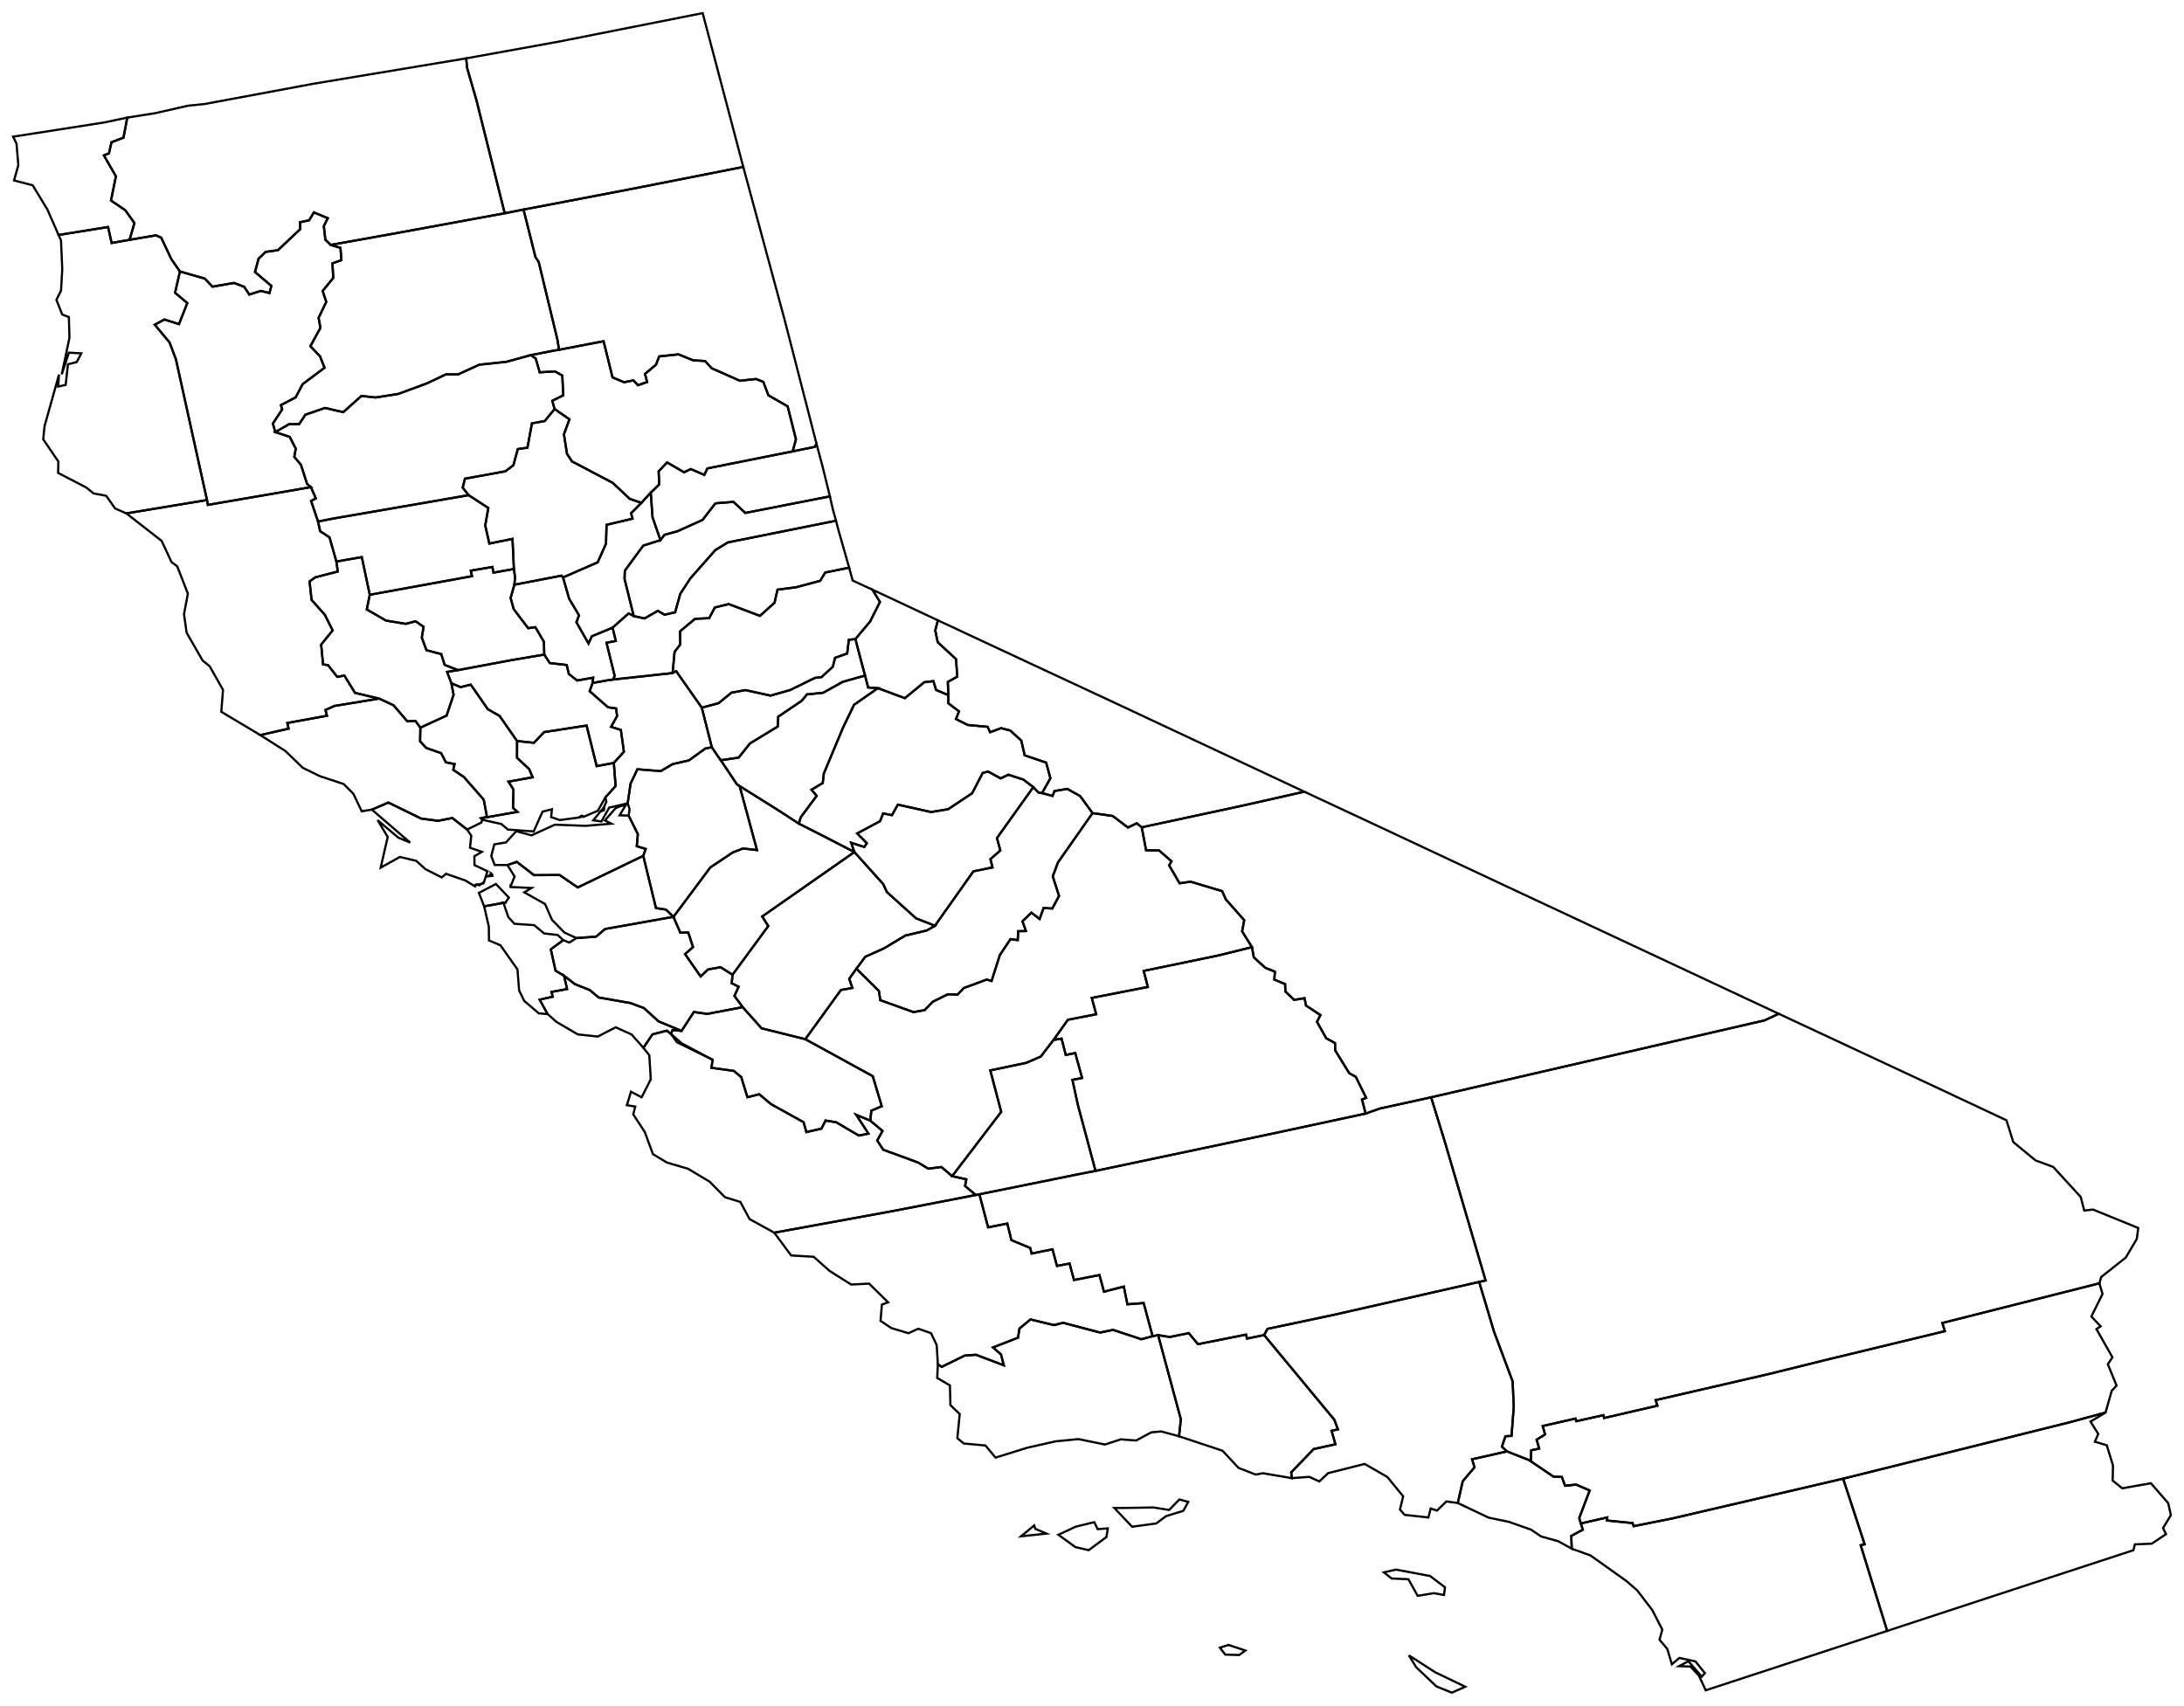 <?xml version="1.0" standalone="no"?>
<!DOCTYPE svg PUBLIC "-//W3C//DTD SVG 1.1//EN" "http://www.w3.org/Graphics/SVG/1.1/DTD/svg11.dtd">
<svg viewBox="-6 -6 998.596 780" style="fill-opacity:0.5; stroke:black; stroke-width:1; fill:none" xmlns="http://www.w3.org/2000/svg" version="1.1">
<path d="M 385.122 286.219 L 386.862 292.948 389.53 302.911 379.314 305.784 370.38 310.789 362.989 311.52 360.553 314.459 349.828 321.721 349.62 326.21 336.916 333.939 331.746 340.431 323.565 341.635 322.148 339.688 319.469 335.685 315.311 319.261 314.881 317.598 322.567 315.537 328.448 310.732 334.813 309.566 346.33 312.079 355.262 309.537 366.61 303.98 369.624 303.628 374.79 298.884 375.831 294.788 381.353 292.834 382.108 286.57 Z" />
<path d="M 440.155 540.438 L 435.255 536.313 435.836 533.261 429.349 531.829 451.785 502.42 446.794 483.46 463.247 480.003 469.896 477.114 475.701 469.545 479.37 468.907 481.304 476.392 485.65 475.542 488.773 486.925 484.341 487.792 486.856 499.294 494.911 529.411 486.134 531.127 441.807 540.115 440.764 540.319 Z" />
<path d="M 356.443 200.398 L 366.508 198.349 367.326 196.919 369.994 206.882 373.457 220.98 334.771 228.549 329.353 223.493 321.12 224.15 315.228 231.738 303.782 236.917 297.814 238.562 295.975 240.987 292.347 230.496 291.549 219.293 295.414 215.518 295.144 209.533 299.017 205.439 306.763 209.96 309.851 208.482 316.026 211.166 317.447 208.187 Z" />
<path d="M 200.387 306.411 L 198.408 301.238 203.402 300.419 228.581 295.727 242.848 293.33 245.402 297.2 253.116 298.072 254.086 302.172 257.874 305.164 265.215 303.886 264.932 306.324 263.62 310.076 272.002 317.412 275.705 317.958 276.151 321.445 273.402 326.352 277.881 327.779 279.274 337.754 274.661 342.867 266.819 344.323 262.2 325.765 242.795 328.77 238.124 333.657 230.429 332.86 222.439 321.396 217.076 318.316 209.231 307.062 204.596 308.208 Z" />
<path d="M 716.807 690.636 L 716.076 688.158 720.855 675.55 714.686 672.863 709.616 673.377 708.129 669.379 704.245 669.185 693.96 662.219 694.121 657.184 697.751 656.396 696.611 652.33 700.459 649.91 699.377 646.071 714.379 642.664 714.778 643.857 727.126 641.127 727.458 642.412 751.834 636.778 750.997 634.241 802.686 622.321 828.597 615.912 883.242 602.706 882.094 598.959 953.906 580.819 955.346 585.7 950.239 595.988 954.499 600.478 952.54 601.733 959.89 614.674 957.772 617.787 961.753 627.573 959.546 629.989 956.718 639.912 940.084 644.427 836.74 670.154 758.479 688.374 740.947 691.877 740.49 690.458 728.684 689.269 728.873 687.882 Z" />
<path d="M 467.367 693.096 L 472.493 695.27 460.857 696.514 466.87 691.525 Z M 521.011 605.005 L 521.793 604.852 523.53 604.512 533.924 642.987 533.105 650.772 524.956 648.553 520.407 648.966 513.521 652.695 506.449 652.172 499.211 654.541 487.159 652.053 476.653 653.076 463.631 656.02 449.184 660.515 444.56 654.985 434.647 654.066 431.733 651.618 432.812 640.604 428.56 636.512 428.331 627.502 422.525 624.11 422.826 617.856 424.587 619.021 435.121 613.862 440.23 613.498 452.975 618.312 451.686 613.322 448.035 610.144 459.479 605.681 460.134 601.503 465.174 597.339 475.885 599.931 480.084 598.871 497.03 603.34 502.919 602.109 515.895 606.402 Z M 485.909 692.09 L 494.326 690.046 495.88 693.237 500.535 692.883 499.908 696.818 491.793 702.853 485.675 701.428 477.922 695.797 Z M 522.676 690.617 L 511.659 692.136 503.513 683.563 510.708 683.506 521.429 683.316 528.57 684.461 533.261 679.652 537.292 680.77 535.062 684.859 527.197 687.271 Z" />
<path d="M 555.734 746.182 L 563.418 748.73 560.575 750.795 554.229 750.607 551.767 747.434 Z M 584.688 669.914 L 571.42 667.663 568.205 668.292 560.296 665.232 552.972 657.371 533.105 650.772 533.924 642.987 523.53 604.512 528.865 605.375 537.535 603.6 541.76 608.652 563.725 604.278 564.193 606.092 571.994 604.488 604.07 643.172 605.763 647.606 602.828 648.259 604.602 654.425 594.669 656.605 584.372 667.276 Z" />
<path d="M 429.349 531.829 L 435.836 533.261 435.255 536.313 440.155 540.438 402.249 547.775 348.024 557.672 336.741 551.461 332.525 543.629 325.475 541.434 318.43 534.314 308.606 528.453 298.917 525.584 292.539 521.749 288.837 511.671 283.546 503.572 284.443 499.981 280.635 499.376 282.509 493.21 287.367 495.754 291.545 487.549 290.893 476.556 288.177 473.116 292.341 466.979 298.935 465.291 300.689 466.774 300.775 466.757 300.775 466.757 300.775 466.757 305.629 471.05 319.816 478.599 319.306 482.273 329.532 483.687 332.912 486.521 335.752 495.735 341.148 494.361 346.514 498.871 361.437 507.15 362.696 511.67 369.59 510.082 371.463 506.38 376.325 507.176 386.661 513.255 391.093 512.388 385.493 503.793 391.925 506.426 397.523 511.129 395.092 515.497 397.829 519.728 413.767 525.585 418.422 528.407 424.429 527.629 Z" />
<path d="M 648.356 495.763 L 800.778 460.595 807.303 457.574 807.303 457.574 807.303 457.574 807.303 457.574 874.137 488.768 911.42 506.273 914.534 516.229 924.735 524.642 932.799 527.596 945.378 541.344 946.975 547.544 950.964 547.084 971.666 555.515 971.029 560.484 966.014 569.006 954.721 577.959 953.906 580.819 882.094 598.959 883.242 602.706 828.597 615.912 802.686 622.321 750.997 634.241 751.834 636.778 727.458 642.412 727.126 641.127 714.778 643.857 714.379 642.664 699.377 646.071 700.459 649.91 696.611 652.33 697.751 656.396 694.121 657.184 693.96 662.219 693.283 661.716 683.024 657.685 680.73 655.512 682.331 650.752 685.122 650.603 686.141 637.22 685.619 625.647 677.109 602.927 670.328 580.187 673.263 579.534 654.523 515.764 Z" />
<path d="M 276.164 363.147 L 280.238 361.952 277.297 366.818 281.442 366.959 285.643 375.431 285.148 380.929 289.22 382.197 288.119 385.352 258.16 399.797 249.842 394.117 238.17 394.179 230.295 388.095 226.019 389.568 220.163 389.523 218.633 385.374 220.007 380.1 225.348 379.213 230.047 374.083 237.02 375.974 247.721 371.099 261.648 371.629 273.54 370.651 270.598 369.162 275.73 363.232 276.01 363.256 Z" />
<path d="M 800.778 460.595 L 648.356 495.763 624.941 500.894 618.415 503.202 616.756 496.775 618.658 496.006 613.889 486.374 610.908 484.733 604.456 474.238 604.438 470.985 600.393 468.758 596.17 461.243 597.747 458.155 591.146 453.806 590.46 450.445 585.728 451.211 581.727 447.386 581.583 443.999 576.669 441.941 576.921 438.318 572.539 436.553 567.289 431.781 566.446 427.1 561.933 419.881 562.895 414.768 554.511 405.287 552.801 401.491 538.353 397.166 533.34 397.908 528.573 389.706 529.64 387.829 523.984 382.898 518.021 382.793 516.04 372.298 561.112 362.614 590.364 356.023 622.756 371.14 683.735 399.735 722.779 418.003 807.303 457.574 807.303 457.574 Z" />
<path d="M 373.457 220.98 L 374.867 227.139 376.245 232.112 326.838 242.017 321.079 245.527 309.637 258.49 305.058 265.503 302.687 273.99 297.858 275.094 294.75 273.32 288.711 276.805 283.769 275.707 283.769 275.707 279.561 258.737 279.685 254.979 288.125 243.477 295.975 240.987 297.814 238.562 303.782 236.917 315.228 231.738 321.12 224.15 329.353 223.493 334.771 228.549 Z" />
<path d="M 693.96 662.219 L 704.245 669.185 708.129 669.379 709.616 673.377 714.686 672.863 720.855 675.55 716.076 688.158 716.807 690.636 717.722 693.476 712.436 696.335 712.663 702.168 706.492 698.767 698.625 696.571 694.087 693.487 683.946 689.908 674.688 687.985 660.55 681.296 662.813 671.323 668.197 664.95 667.067 661.279 683.024 657.685 693.283 661.716 Z" />
<path d="M 712.663 702.168 L 712.436 696.335 717.722 693.476 716.807 690.636 728.873 687.882 728.684 689.269 740.49 690.458 740.947 691.877 758.479 688.374 836.74 670.154 846.574 700.16 844.769 700.592 856.874 739.764 773.899 766.925 770.782 760.148 766.9 756.061 761.742 755.878 765.996 753.617 772.107 760.683 773.513 759.058 769.212 753.704 761.868 752.12 758.418 755.018 756.324 747.962 752.789 743.807 754.062 739.191 749.472 730.239 742.593 721.259 737.763 717.04 721.218 705.261 Z" />
<path d="M 382.252 253.576 L 383.864 259.457 392.894 263.648 396.351 269.247 391.825 278.235 385.122 286.219 382.108 286.57 381.353 292.834 375.831 294.788 374.79 298.884 369.624 303.628 366.61 303.98 355.262 309.537 346.33 312.079 334.813 309.566 328.448 310.732 322.567 315.537 314.881 317.598 303.166 300.905 301.545 301.699 302.433 292.072 305.032 288.704 304.937 282.685 311.771 276.979 318.265 276.661 320.84 271.788 327.194 270.227 341.466 275.616 348.136 269.624 349.509 263.636 357.991 262.532 369.01 259.582 371.318 255.794 Z" />
<path d="M 301.993 413.219 L 318.795 390.627 329.075 383.77 333.727 381.985 340.126 382.719 332.191 353.451 349.299 364.163 359.281 370.63 369.791 375.961 384.646 383.619 384.646 383.619 384.646 383.619 342.498 413.075 345.274 417.457 328.935 439.719 323.475 436.26 317.72 437.307 314.348 440.509 307.234 430.304 310.867 427.051 308.692 420.407 305.059 420.483 301.906 413.236 301.906 413.236 301.906 413.236 301.906 413.236 301.906 413.236 Z" />
<path d="M 332.191 353.451 L 331 352.731 323.565 341.635 331.746 340.431 336.916 333.939 349.62 326.21 349.828 321.721 360.553 314.459 362.989 311.52 370.38 310.789 379.314 305.784 389.53 302.911 390.938 308.355 395.403 308.673 384.496 316.288 379.501 326.639 370.692 347.665 370.183 352.054 365.042 355.125 367.408 357.919 360.093 367.77 359.281 370.63 349.299 364.163 Z" />
<path d="M 212.335 398.444 L 212.335 398.444 211.379 398.631 211.188 399.304 206.744 396.599 197.922 393.561 195.976 395.213 188.513 391.432 184.336 387.643 176.842 385.854 168.065 390.751 171.275 376.697 166.641 369.025 176.108 377.021 181.536 379.294 164.026 364.215 171.591 360.986 186.545 368.304 194.298 369.328 200.816 368.051 207.569 373.322 209.481 376.125 208.9 381.64 214.317 383.518 210.912 385.536 210.954 389.579 216.887 392.389 215.375 397.133 214.836 397.874 213.678 398.339 213.524 398.449 213.35 398.483 213.37 398.559 213.196 398.593 213.176 398.517 213.022 398.627 212.935 398.644 212.896 398.493 Z M 219.077 394.502 L 217.126 394.725 218.649 393.553 218.873 394.065 Z" />
<path d="M 212.335 398.444 L 212.335 398.444 212.896 398.493 212.935 398.644 Z M 213.196 398.593 L 213.128 398.685 213.022 398.627 213.176 398.517 Z M 213.37 398.559 L 213.263 398.5 213.35 398.483 213.524 398.449 Z M 215.375 397.133 L 215.03 397.916 213.678 398.339 214.836 397.874 Z M 218.649 393.553 L 218.988 393.804 219.077 394.502 218.873 394.065 Z M 227.799 399.625 L 227.413 399.542 227.441 399.298 227.567 399.432 Z M 224.798 406.727 L 224.063 406.712 224.189 406.846 217.825 408.013 215.372 408.414 212.966 402.292 220.77 398.221 226.675 404.453 225.145 406.659 225.058 406.676 Z M 211.188 399.304 L 211.379 398.631 212.248 398.461 211.525 398.841 Z" />
<path d="M 213.91 368.187 L 230.589 365.239 228.564 363.411 228.769 355.03 226.468 351.429 237.545 349.419 235.939 345.682 230.395 340.492 230.429 332.86 238.124 333.657 242.795 328.77 262.2 325.765 266.819 344.323 274.661 342.867 275.477 353.431 270.797 358.637 267.347 364.714 260.939 367.478 260 367.026 258.746 367.828 249.918 369 246 367.623 246.356 364.058 242.069 365.136 238.02 374.19 226.199 373.327 223.263 370.804 214.541 368.858 213.91 368.187 Z M 268.681 364.93 L 269.663 363.784 270.182 362.968 270.032 364.506 Z" />
<path d="M 214.541 368.858 L 214.052 370.145 207.569 373.322 200.816 368.051 194.298 369.328 186.545 368.304 171.591 360.986 164.026 364.215 159.38 364.967 155.576 356.974 151.136 352.521 140.146 348.875 132.403 345.07 124.482 337.407 113.006 330.122 125.946 327.19 125.367 324.602 143.505 321.287 142.82 318.641 146.911 316.807 167.32 313.444 173.959 316.513 180.245 323.861 183.927 323.616 186.198 326.746 186.073 332.967 188.866 335.995 195.696 338.391 197.874 342.571 201.829 343.386 201.239 346.043 206.1 349.301 215.178 359.677 216.653 367.491 213.91 368.187 213.91 368.187 213.91 368.187 213.91 368.187 213.91 368.187 213.91 368.187 Z" />
<path d="M 213.91 368.187 L 213.91 368.187 213.91 368.187 213.91 368.187 Z M 230.589 365.239 L 213.91 368.187 213.91 368.187 216.653 367.491 215.178 359.677 206.1 349.301 201.239 346.043 201.829 343.386 197.874 342.571 195.696 338.391 188.866 335.995 186.073 332.967 186.198 326.746 198.192 321.22 201.389 311.696 200.387 306.411 204.596 308.208 209.231 307.062 217.076 318.316 222.439 321.396 230.429 332.86 230.395 340.492 235.939 345.682 237.545 349.419 226.468 351.429 228.769 355.03 228.564 363.411 Z" />
<path d="M 323.565 341.635 L 331 352.731 332.191 353.451 340.126 382.719 333.727 381.985 329.075 383.77 318.795 390.627 301.906 413.236 301.906 413.236 301.906 413.236 298.495 409.932 293.932 409.236 288.119 385.352 289.22 382.197 285.148 380.929 285.643 375.431 281.442 366.959 281.868 364.016 280.99 361.328 282.315 352.331 285.455 345.759 296.087 346.616 301.557 343.401 308.973 341.711 316.513 336.263 319.469 335.685 322.148 339.688 Z M 301.993 413.219 L 301.906 413.236 301.906 413.236 301.906 413.236 301.906 413.236 Z" />
<path d="M 367.326 196.919 L 366.508 198.349 356.443 200.398 357.934 194.863 354.129 179.8 345.338 174.768 343.019 168.628 339.661 167.299 332.288 168.106 319.386 162.369 316.341 159.072 310.966 158.774 304.23 156.04 295.427 156.969 293.94 160.755 288.917 164.995 289.876 168.7 285.685 170.155 283.649 167.933 279.302 168.783 274.066 166.551 269.974 150.034 249.61 153.941 248.87 149.319 240.32 113.814 238.804 111.489 233.381 89.831 283.61 80.238 333.848 70.328 352.764 140.268 Z" />
<path d="M 280.99 361.328 L 272.551 363.298 268.985 369.636 265.283 369.09 268.681 364.93 270.032 364.506 270.182 362.968 271.238 360.695 270.797 358.637 275.477 353.431 274.661 342.867 279.274 337.754 277.881 327.779 273.402 326.352 276.151 321.445 275.705 317.958 272.002 317.412 263.62 310.076 264.932 306.324 271.297 305.158 274.292 304.73 300.762 301.852 301.545 301.699 301.545 301.699 303.166 300.905 314.881 317.598 315.311 319.261 319.469 335.685 316.513 336.263 308.973 341.711 301.557 343.401 296.087 346.616 285.455 345.759 282.315 352.331 Z M 275.73 363.232 L 276.01 363.256 276.164 363.147 276.01 363.256 Z M 260.939 367.478 L 259.837 367.455 258.746 367.828 260 367.026 Z" />
<path d="M 301.545 301.699 L 300.762 301.852 274.292 304.73 275.05 303.072 271.311 287.917 275.571 287.083 274.092 281.017 281.446 274.494 283.769 275.707 283.769 275.707 288.711 276.805 294.75 273.32 297.858 275.094 302.687 273.99 305.058 265.503 309.637 258.49 321.079 245.527 326.838 242.017 376.245 232.112 377.222 235.892 382.252 253.576 371.318 255.794 369.01 259.582 357.991 262.532 349.509 263.636 348.136 269.624 341.466 275.616 327.194 270.227 320.84 271.788 318.265 276.661 311.771 276.979 304.937 282.685 305.032 288.704 302.433 292.072 Z" />
<path d="M 281.446 274.494 L 274.092 281.017 264.605 284.94 263.088 288.256 257.559 278.535 258.747 275.363 254.22 267.749 251.435 258.047 267.273 251.133 271.093 242.6 271.327 233.975 283.206 231.173 282.561 228.678 287.272 223.943 288.9 222.115 291.549 219.293 292.347 230.496 295.975 240.987 288.125 243.477 279.685 254.979 279.561 258.737 283.769 275.707 283.769 275.707 Z" />
<path d="M 384.646 383.619 L 384.646 383.619 384.646 383.619 383.184 379.377 389.161 381.306 390.354 379.563 385.916 375.109 396.422 369.479 397.794 365.954 401.835 366.752 404.517 361.938 419.727 365.317 427.522 364.031 438.507 356.719 443.322 347.437 445.804 346.793 451.553 349.958 455.036 348.244 461.913 350.474 466.465 353.952 449.833 377.222 451.386 382.875 446.846 386.861 447.823 390.642 439.064 392.434 421.482 417.32 412.844 413.926 399.513 401.919 397.84 398.274 Z" />
<path d="M 291.549 219.293 L 288.9 222.115 287.272 223.943 281.961 222.123 274.119 214.761 255.511 204.978 253.249 201.528 251.848 192.587 254.369 185.739 247.578 181.03 246.513 177.267 251.531 174.775 251.106 165.723 247.785 163.831 240.769 164.251 238.951 157.934 236.723 156.384 246.721 154.427 249.61 153.941 269.974 150.034 274.066 166.551 279.302 168.783 283.649 167.933 285.685 170.155 289.876 168.7 288.917 164.995 293.94 160.755 295.427 156.969 304.23 156.04 310.966 158.774 316.341 159.072 319.386 162.369 332.288 168.106 339.661 167.299 343.019 168.628 345.338 174.768 354.129 179.8 357.934 194.863 356.443 200.398 317.447 208.187 316.026 211.166 309.851 208.482 306.763 209.96 299.017 205.439 295.144 209.533 295.414 215.518 Z" />
<path d="M 233.381 89.831 L 229.033 90.682 224.773 91.516 211.877 39.94 207.546 24.978 207.165 20.683 249.67 12.999 315.286 0 333.848 70.328 283.61 80.238 Z" />
<path d="M 224.773 91.516 L 229.033 90.682 233.381 89.831 238.804 111.489 240.32 113.814 248.87 149.319 249.61 153.941 246.721 154.427 236.723 156.384 225.549 159.445 213.103 160.77 203.471 165.198 197.894 165.178 189.352 169.234 176.097 174.134 165.741 175.765 159.253 175.049 150.945 182.476 142.587 180.538 133.618 183.645 130.8 187.931 126.151 187.968 119.871 191.582 118.766 187.667 123.026 181.192 122.43 179.243 129.184 175.696 132.373 169.669 142.392 162.146 140.306 156.914 135.912 152.293 140.505 143.925 139.677 139.321 143.182 132.041 141.522 127.043 146.374 121.088 146.014 114.406 150.118 112.966 149.664 107.335 145.203 105.984 173.404 100.938 Z" />
<path d="M 51.769 228.759 L 72.614 225.31 88.64 222.646 89.034 224.872 136.163 216.751 138.403 221.873 136.252 223.089 139.414 232.479 140.376 236.898 144.667 239.712 147.806 250.775 148.439 255.338 138.165 257.986 135.542 259.851 136.459 268.33 142.502 275.09 146.092 282.252 140.837 288.763 141.717 297.805 143.999 298.153 148.221 303.522 151.437 302.892 156.324 310.832 167.32 313.444 146.911 316.807 142.82 318.641 143.505 321.287 125.367 324.602 125.946 327.19 113.006 330.122 95.18 319.475 95.968 309.47 89.882 298.667 86.645 296.044 79.335 283.336 78.136 274.832 79.902 265.43 75.028 252.959 72.421 251.008 67.904 241.327 Z" />
<path d="M 88.64 222.646 L 72.614 225.31 51.769 228.759 46.619 226.511 42.559 220.713 36.795 219.619 33.451 216.937 20.574 210.246 20.691 205.059 13.764 194.898 14.381 188.818 20.978 165.28 20.572 170.762 24.03 170.005 25.06 160.587 29.088 159.56 31.162 155.578 25.506 155.257 22.235 165.193 25.753 148.455 25.488 138.974 22.449 137.822 19.797 131.112 21.899 126.886 22.464 117.083 21.887 103.929 20.786 101.443 43.413 97.803 45.033 105.113 53.245 103.662 65.322 101.613 67.694 102.658 72.338 112.473 76.272 118.137 74.043 127.869 79.646 132.571 75.841 142.214 69.174 140.105 64.765 142.478 71.53 150.606 74.436 158.299 Z" />
<path d="M 274.292 304.73 L 271.297 305.158 264.932 306.324 265.215 303.886 257.874 305.164 254.086 302.172 253.116 298.072 245.402 297.2 242.848 293.33 242.704 287.48 238.778 280.782 235.523 281.26 228.885 272.551 227.467 267.426 229.188 261.37 250.765 257.225 251.435 258.047 254.22 267.749 258.747 275.363 257.559 278.535 263.088 288.256 264.605 284.94 274.092 281.017 275.571 287.083 271.311 287.917 275.05 303.072 Z" />
<path d="M 470.454 356.667 L 468.839 356.427 466.465 353.952 461.913 350.474 455.036 348.244 451.553 349.958 445.804 346.793 443.322 347.437 438.507 356.719 427.522 364.031 419.727 365.317 404.517 361.938 401.835 366.752 397.794 365.954 396.422 369.479 385.916 375.109 390.354 379.563 389.161 381.306 383.184 379.377 384.646 383.619 369.791 375.961 359.281 370.63 360.093 367.77 367.408 357.919 365.042 355.125 370.183 352.054 370.692 347.665 379.501 326.639 384.496 316.288 395.403 308.673 407.728 313.252 416.617 305.953 420.781 305.457 422.01 309.506 427.651 311.897 427.594 315.563 432.485 319.292 431.114 322.818 436.465 325.504 445.542 326.35 446.728 328.819 451.729 326.967 455.935 328.051 460.954 332.63 462.52 339.393 472.328 342.718 474.271 349.884 Z" />
<path d="M 466.465 353.952 L 468.839 356.427 470.454 356.667 475.26 357.951 476.143 355.714 482.006 354.726 487.881 358.025 493.546 365.814 477.733 388.367 475.354 394.71 478.22 403.681 475.145 409.446 471.153 409.193 469.351 414.232 465.584 411.315 461.498 415.292 463.105 419.743 459.559 419.801 459.339 423.895 456.023 423.432 451.155 430.738 447.372 442.599 445.187 441.914 434.686 445.795 431.815 448.819 427.389 448.652 420.51 452.063 416.753 455.896 411.693 456.806 396.498 451.359 395.858 447.116 385.567 436.976 389.628 431.495 398.139 427.685 407.939 421.797 417.749 419.48 421.482 417.32 439.064 392.434 447.823 390.642 446.846 386.861 451.386 382.875 449.833 377.222 Z" />
<path d="M 427.651 311.897 L 422.01 309.506 420.781 305.457 416.617 305.953 407.728 313.252 395.403 308.673 390.938 308.355 389.53 302.911 386.862 292.948 385.122 286.219 391.825 278.235 396.351 269.247 392.894 263.648 399.639 266.777 422.817 277.654 421.632 282.254 422.759 287.674 431.151 295.406 431.667 303.407 427.363 305.837 Z" />
<path d="M 333.589 454.536 L 342.207 464.208 362.212 469.189 393.064 486.108 397.162 499.842 392.395 501.886 391.925 506.426 385.493 503.793 391.093 512.388 386.661 513.255 376.325 507.176 371.463 506.38 369.59 510.082 362.696 511.67 361.437 507.15 346.514 498.871 341.148 494.361 335.752 495.735 332.912 486.521 329.532 483.687 319.306 482.273 319.816 478.599 303.502 470.592 300.775 466.757 300.775 466.757 300.775 466.757 301.514 465.024 305.631 465.41 311.247 456.764 317.405 457.624 Z" />
<path d="M 362.212 469.189 L 342.207 464.208 333.589 454.536 329.795 449.4 331.725 445.21 328.57 443.603 328.935 439.719 345.274 417.457 342.498 413.075 384.646 383.619 397.84 398.274 399.513 401.919 412.844 413.926 421.482 417.32 417.749 419.48 407.939 421.797 398.139 427.685 389.628 431.495 385.567 436.976 382.285 441.59 383.728 445.756 378.494 446.701 Z" />
<path d="M 440.155 540.438 L 440.764 540.319 441.807 540.115 445.801 555.22 454.578 553.503 456.444 561.08 465.033 564.643 465.697 567.213 475.236 565.268 477.296 572.887 483.031 571.766 485.071 579.309 496.715 577.032 498.775 584.651 507.849 582.321 509.485 590.42 516.912 589.842 521.011 605.005 515.895 606.402 502.919 602.109 497.03 603.34 480.084 598.871 475.885 599.931 465.174 597.339 460.134 601.503 459.479 605.681 448.035 610.144 451.686 613.322 452.975 618.312 440.23 613.498 435.121 613.862 424.587 619.021 422.826 617.856 422.288 609.065 419.693 603.616 413.872 601.578 409.386 603.647 401.565 601.286 396.599 597.968 397.234 590.536 400.072 589.505 391.381 580.959 383.181 581.372 373.367 575.191 366.025 568.685 355.735 568.078 348.024 557.672 402.249 547.775 Z" />
<path d="M 228.972 254.183 L 229.496 257.973 229.188 261.37 227.467 267.426 228.885 272.551 235.523 281.26 238.778 280.782 242.704 287.48 242.848 293.33 228.581 295.727 203.402 300.419 197.306 298.038 195.753 293.099 188.992 291.325 186.857 285.547 187.682 280.619 184.011 278.081 179.569 279.269 170.509 277.786 161.698 272.68 163.068 265.977 209.817 257.457 209.258 254.945 219.14 253.248 219.631 255.853 Z" />
<path d="M 229.188 261.37 L 229.496 257.973 228.972 254.183 228.329 240.407 217.743 242.559 215.87 234.267 217.275 226.286 208.268 220.424 205.551 216.984 206.591 212.887 225.08 209.506 228.744 206.723 230.76 199.337 235.165 198.713 237.218 187.587 243.062 186.522 247.578 181.03 254.369 185.739 251.848 192.587 253.249 201.528 255.511 204.978 274.119 214.761 281.961 222.123 287.272 223.943 282.561 228.678 283.206 231.173 271.327 233.975 271.093 242.6 267.273 251.133 251.435 258.047 250.765 257.225 Z" />
<path d="M 224.189 406.846 L 226.432 413.397 229.225 416.425 238.242 417.042 242.786 420.839 248.991 421.53 251.52 423.895 245.852 428.103 248.008 437.848 251.9 440.184 253.291 446.267 246.145 447.586 246.713 449.779 240.755 451.104 244.38 457.703 240.369 457.376 233.694 451.693 231.36 446.907 230.605 437.285 222.821 426.258 217.586 424.026 217.499 417.689 215.372 408.414 217.825 408.013 Z M 225.145 406.659 L 225.165 406.734 224.798 406.727 225.058 406.676 Z" />
<path d="M 300.775 466.757 L 298.935 465.291 292.341 466.979 288.177 473.116 282.767 467.026 275.529 463.757 267.311 467.987 258.197 466.992 248.517 461.341 244.38 457.703 240.755 451.104 246.713 449.779 246.145 447.586 253.291 446.267 251.9 440.184 256.811 443.989 263.631 446.704 267.709 450.116 282.249 452.671 288.411 454.959 295.202 461.097 305.631 465.41 301.514 465.024 300.775 466.757 Z" />
<path d="M 333.589 454.536 L 317.405 457.624 311.247 456.764 305.631 465.41 295.202 461.097 288.411 454.959 282.249 452.671 267.709 450.116 263.631 446.704 256.811 443.989 251.9 440.184 248.008 437.848 245.852 428.103 251.52 423.895 254.278 425.023 257.576 422.947 266.54 422.304 270.655 418.798 301.906 413.236 301.906 413.236 301.906 413.236 305.059 420.483 308.692 420.407 310.867 427.051 307.234 430.304 314.348 440.509 317.72 437.307 323.475 436.26 328.935 439.719 328.57 443.603 331.725 445.21 329.795 449.4 Z M 301.906 413.236 L 301.993 413.219 301.906 413.236 301.906 413.236 301.906 413.236 Z" />
<path d="M 523.53 604.512 L 521.793 604.852 521.011 605.005 516.912 589.842 509.485 590.42 507.849 582.321 498.775 584.651 496.715 577.032 485.071 579.309 483.031 571.766 477.296 572.887 475.236 565.268 465.697 567.213 465.033 564.643 456.444 561.08 454.578 553.503 445.801 555.22 441.807 540.115 486.134 531.127 494.911 529.411 578.112 511.873 618.415 503.202 624.941 500.894 648.356 495.763 654.523 515.764 673.263 579.534 670.328 580.187 603.403 595.33 573.542 601.644 571.994 604.488 564.193 606.092 563.725 604.278 541.76 608.652 537.535 603.6 528.865 605.375 Z" />
<path d="M 203.402 300.419 L 198.408 301.238 200.387 306.411 201.389 311.696 198.192 321.22 186.198 326.746 183.927 323.616 180.245 323.861 173.959 316.513 167.32 313.444 156.324 310.832 151.437 302.892 148.221 303.522 143.999 298.153 141.717 297.805 140.837 288.763 146.092 282.252 142.502 275.09 136.459 268.33 135.542 259.851 138.165 257.986 148.439 255.338 147.806 250.775 159.426 248.737 163.068 265.977 161.698 272.68 170.509 277.786 179.569 279.269 184.011 278.081 187.682 280.619 186.857 285.547 188.992 291.325 195.753 293.099 197.306 298.038 Z" />
<path d="M 163.068 265.977 L 159.426 248.737 147.806 250.775 144.667 239.712 140.376 236.898 139.414 232.479 146.629 231.066 208.268 220.424 217.275 226.286 215.87 234.267 217.743 242.559 228.329 240.407 228.972 254.183 219.631 255.853 219.14 253.248 209.258 254.945 209.817 257.457 Z" />
<path d="M 139.414 232.479 L 136.252 223.089 138.403 221.873 136.163 216.751 134.409 215.267 131.596 206.524 128.559 202.908 129.223 199.124 126.47 193.784 119.871 191.582 126.151 187.968 130.8 187.931 133.618 183.645 142.587 180.538 150.945 182.476 159.253 175.049 165.741 175.765 176.097 174.134 189.352 169.234 197.894 165.178 203.471 165.198 213.103 160.77 225.549 159.445 236.723 156.384 238.951 157.934 240.769 164.251 247.785 163.831 251.106 165.723 251.531 174.775 246.513 177.267 247.578 181.03 243.062 186.522 237.218 187.587 235.165 198.713 230.76 199.337 228.744 206.723 225.08 209.506 206.591 212.887 205.551 216.984 208.268 220.424 146.629 231.066 Z" />
<path d="M 76.272 118.137 L 72.338 112.473 67.694 102.658 65.322 101.613 53.245 103.662 55.462 95.998 51.295 90.141 44.754 85.703 46.998 74.617 41.503 65.048 43.82 64.118 44.972 59.045 50.456 56.938 52.194 47.779 65.006 45.745 79.931 42.344 87.585 41.56 137.352 32.288 207.165 20.683 207.546 24.978 211.877 39.94 224.773 91.516 173.404 100.938 145.203 105.984 142.759 103.603 142.062 97.384 143.868 93.773 137.518 91.124 135.345 94.728 131.191 95.621 131.279 98.781 121.073 108.407 115.431 109.195 112.212 112.288 110.599 118.403 118.083 124.723 117.195 127.995 113.286 127.013 107.966 128.691 105.682 125.166 101.017 123.379 91.134 125.077 87.622 121.395 Z" />
<path d="M 227.441 399.298 L 229.292 394.805 226.019 389.568 230.295 388.095 238.17 394.179 249.842 394.117 258.16 399.797 288.119 385.352 293.932 409.236 298.495 409.932 301.906 413.236 301.906 413.236 301.906 413.236 301.906 413.236 301.993 413.219 301.906 413.236 270.655 418.798 266.54 422.304 257.576 422.947 252.089 420.447 246.37 414.577 243.236 407.406 233.721 402.04 237.038 400.04 227.799 399.625 227.567 399.432 Z" />
<path d="M 650.797 765.164 L 641.494 756.34 638.186 750.951 650.327 758.744 663.971 765.29 657.826 768 Z M 637.961 716.129 L 630.301 715.799 626.749 712.999 632.357 711.744 647.896 714.664 654.708 719.845 654.244 723.351 649.645 722.502 642.201 723.719 Z M 660.55 681.296 L 655.342 680.567 651.035 684.744 648.145 683.8 647.102 687.895 636.204 686.689 634.111 684.239 635.574 678.235 628.364 669.398 617.965 663.409 601.257 667.628 597.22 671.435 592.655 669.31 584.688 669.914 584.372 667.276 594.669 656.605 604.602 654.425 602.828 648.259 605.763 647.606 604.07 643.172 571.994 604.488 573.542 601.644 603.403 595.33 670.328 580.187 677.109 602.927 685.619 625.647 686.141 637.22 685.122 650.603 682.331 650.752 680.73 655.512 683.024 657.685 667.067 661.279 668.197 664.95 662.813 671.323 Z" />
<path d="M 956.718 639.912 L 949.839 644.033 953.396 649.693 951.849 653.251 957.291 654.889 960.121 664.105 959.991 671.04 964.364 674.554 977.457 672.239 985.367 681.337 986.596 686.816 983.015 692.755 984.364 695.51 977.824 699.883 970.146 700.189 969.466 702.863 903.401 724.489 856.874 739.764 844.769 700.592 846.574 700.16 836.74 670.154 940.084 644.427 Z" />
<path d="M 475.701 469.545 L 482.264 460.318 495.213 457.786 493.193 450.318 518.831 445.305 516.937 437.97 551.083 430.898 566.446 427.1 567.289 431.781 572.539 436.553 576.921 438.318 576.669 441.941 581.583 443.999 581.727 447.386 585.728 451.211 590.46 450.445 591.146 453.806 597.747 458.155 596.17 461.243 600.393 468.758 604.438 470.985 604.456 474.238 610.908 484.733 613.889 486.374 618.658 496.006 616.756 496.775 618.415 503.202 578.112 511.873 494.911 529.411 486.856 499.294 484.341 487.792 488.773 486.925 485.65 475.542 481.304 476.392 479.37 468.907 Z" />
<path d="M 566.446 427.1 L 551.083 430.898 516.937 437.97 518.831 445.305 493.193 450.318 495.213 457.786 482.264 460.318 475.701 469.545 469.896 477.114 463.247 480.003 446.794 483.46 451.785 502.42 429.349 531.829 424.429 527.629 418.422 528.407 413.767 525.585 397.829 519.728 395.092 515.497 397.523 511.129 391.925 506.426 392.395 501.886 397.162 499.842 393.064 486.108 362.212 469.189 378.494 446.701 383.728 445.756 382.285 441.59 385.567 436.976 395.858 447.116 396.498 451.359 411.693 456.806 416.753 455.896 420.51 452.063 427.389 448.652 431.815 448.819 434.686 445.795 445.187 441.914 447.372 442.599 451.155 430.738 456.023 423.432 459.339 423.895 459.559 419.801 463.105 419.743 461.498 415.292 465.584 411.315 469.351 414.232 471.153 409.193 475.145 409.446 478.22 403.681 475.354 394.71 477.733 388.367 493.546 365.814 502.739 367.114 509.769 372.412 513.735 370.445 516.04 372.298 518.021 382.793 523.984 382.898 529.64 387.829 528.573 389.706 533.34 397.908 538.353 397.166 552.801 401.491 554.511 405.287 562.895 414.768 561.933 419.881 Z" />
<path d="M 20.786 101.443 L 15.671 89.814 8.962 78.735 0.437 76.513 2.375 69.539 1.558 59.689 0 56.498 41.799 49.975 52.194 47.779 50.456 56.938 44.972 59.045 43.82 64.118 41.503 65.048 46.998 74.617 44.754 85.703 51.295 90.141 55.462 95.998 53.245 103.662 45.033 105.113 43.413 97.803 Z" />
<path d="M 136.163 216.751 L 89.034 224.872 88.64 222.646 74.436 158.299 71.53 150.606 64.765 142.478 69.174 140.105 75.841 142.214 79.646 132.571 74.043 127.869 76.272 118.137 87.622 121.395 91.134 125.077 101.017 123.379 105.682 125.166 107.966 128.691 113.286 127.013 117.195 127.995 118.083 124.723 110.599 118.403 112.212 112.288 115.431 109.195 121.073 108.407 131.279 98.781 131.191 95.621 135.345 94.728 137.518 91.124 143.868 93.773 142.062 97.384 142.759 103.603 145.203 105.984 149.664 107.335 150.118 112.966 146.014 114.406 146.374 121.088 141.522 127.043 143.182 132.041 139.677 139.321 140.505 143.925 135.912 152.293 140.306 156.914 142.392 162.146 132.373 169.669 129.184 175.696 122.43 179.243 123.026 181.192 118.766 187.667 119.871 191.582 126.47 193.784 129.223 199.124 128.559 202.908 131.596 206.524 134.409 215.267 Z" />
<path d="M 422.817 277.654 L 463.219 296.522 505.371 316.161 590.364 356.023 561.112 362.614 516.04 372.298 513.735 370.445 509.769 372.412 502.739 367.114 493.546 365.814 487.881 358.025 482.006 354.726 476.143 355.714 475.26 357.951 470.454 356.667 474.271 349.884 472.328 342.718 462.52 339.393 460.954 332.63 455.935 328.051 451.729 326.967 446.728 328.819 445.542 326.35 436.465 325.504 431.114 322.818 432.485 319.292 427.594 315.563 427.651 311.897 427.363 305.837 431.667 303.407 431.151 295.406 422.759 287.674 421.632 282.254 Z" />
</svg>
